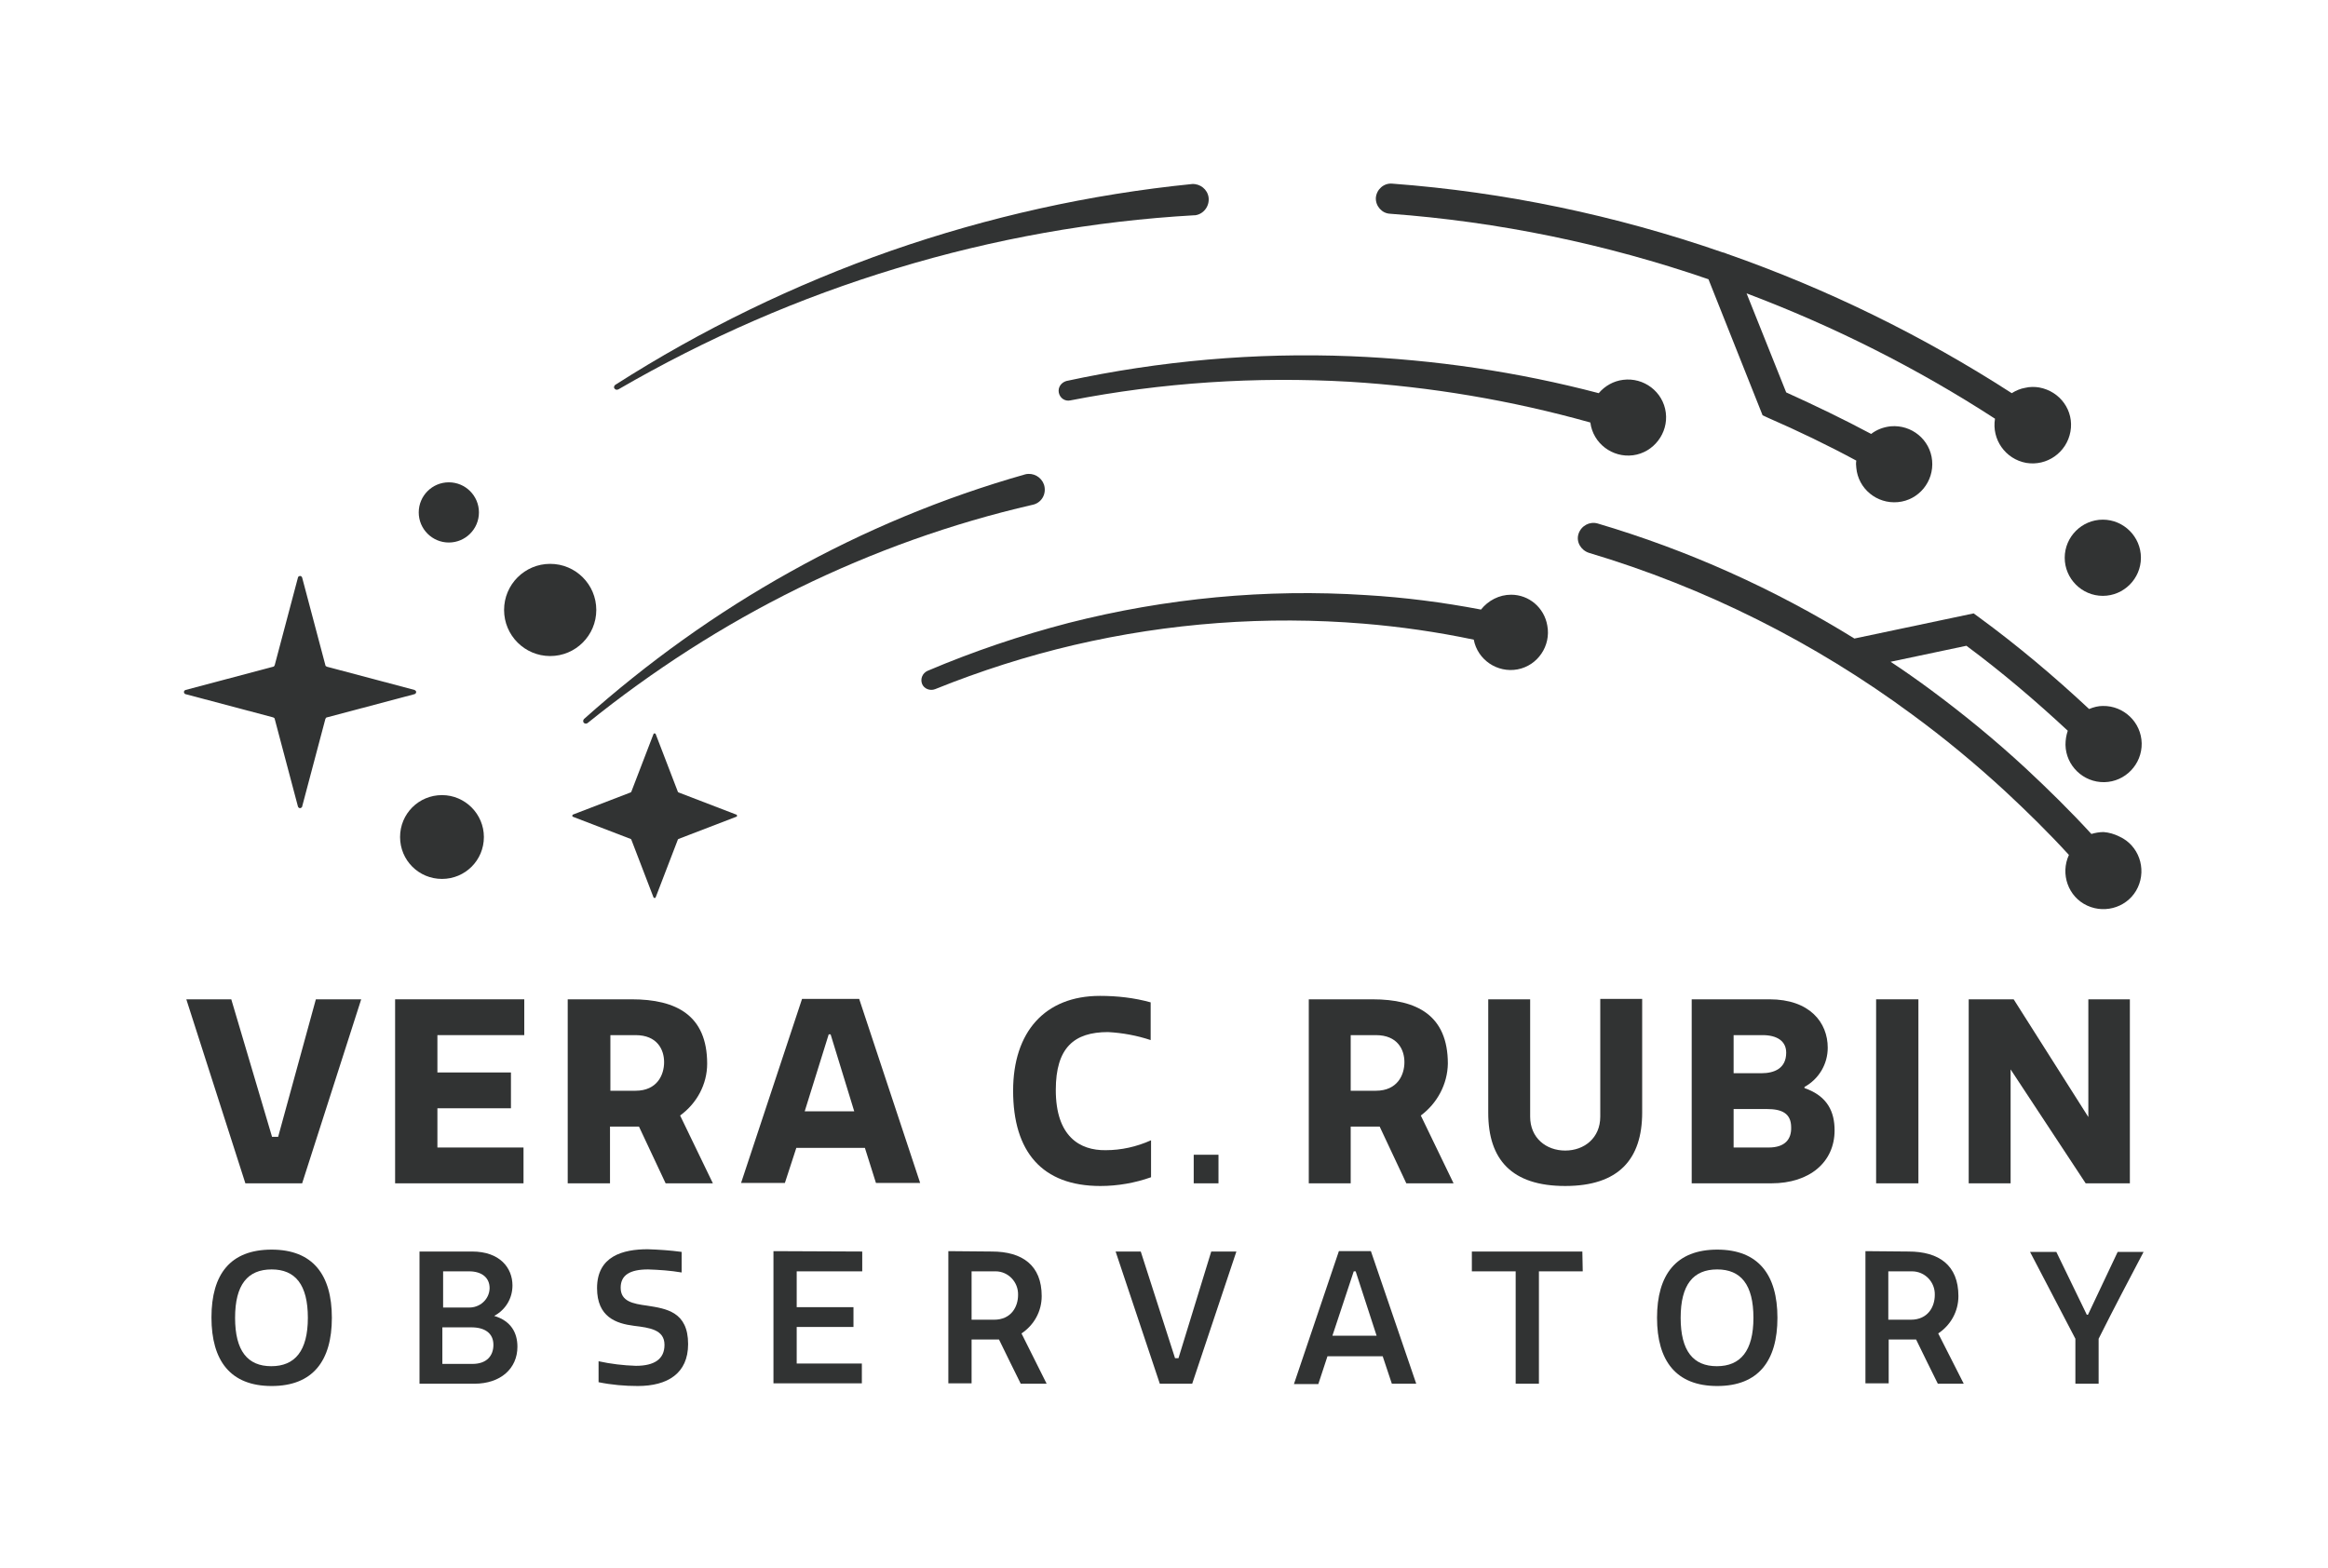 <?xml version="1.0" encoding="utf-8"?>
<!-- Generator: Adobe Illustrator 25.2.0, SVG Export Plug-In . SVG Version: 6.00 Build 0)  -->
<svg version="1.1" id="Layer_1" xmlns="http://www.w3.org/2000/svg" xmlns:xlink="http://www.w3.org/1999/xlink" x="0px" y="0px"
	 viewBox="0 0 611 411.5" style="enable-background:new 0 0 611 411.5;" xml:space="preserve">
<style type="text/css">
	.st0{fill:#313333;}
</style>
<path class="st0" d="M116,208.7c-6.1,0-11,4.9-11,11s4.9,11,11,11s11-4.9,11-11l0,0C127,213.7,122.1,208.7,116,208.7z"/>
<circle class="st0" cx="117.8" cy="134.5" r="7.9"/>
<circle class="st0" cx="144.4" cy="160.1" r="12.1"/>
<path class="st0" d="M108.8,181.1l-23-6.1c-0.2-0.1-0.4-0.2-0.4-0.4l-6.1-23c-0.1-0.3-0.4-0.5-0.7-0.4c-0.2,0.1-0.4,0.2-0.4,0.4
	l-6.1,23c-0.1,0.2-0.2,0.4-0.4,0.4l-23,6.1c-0.3,0.1-0.5,0.4-0.4,0.7c0.1,0.2,0.2,0.4,0.4,0.4l23,6.1c0.2,0.1,0.4,0.2,0.4,0.4
	l6.1,23c0.1,0.3,0.4,0.5,0.7,0.4c0.2-0.1,0.4-0.2,0.4-0.4l6.1-23c0.1-0.2,0.2-0.4,0.4-0.4l23-6.1c0.3-0.1,0.5-0.4,0.4-0.7
	C109.2,181.4,109,181.2,108.8,181.1z"/>
<path class="st0" d="M193.2,213.8l-15.1-5.8c-0.1,0-0.1-0.1-0.2-0.2l-5.8-15.1c-0.1-0.2-0.2-0.2-0.4-0.2c-0.1,0-0.1,0.1-0.2,0.2
	l-5.8,15.1c0,0.1-0.1,0.1-0.2,0.2l-15.1,5.8c-0.2,0.1-0.2,0.3-0.2,0.4c0,0.1,0.1,0.1,0.2,0.2l15.1,5.8c0.1,0,0.1,0.1,0.2,0.2
	l5.8,15.1c0.1,0.2,0.2,0.2,0.4,0.2c0.1,0,0.1-0.1,0.2-0.2l5.8-15.1c0-0.1,0.1-0.1,0.2-0.2l15.1-5.8c0.2,0,0.3-0.2,0.2-0.4
	C193.4,213.9,193.4,213.8,193.2,213.8z"/>
<path class="st0" d="M162.3,102.2c23.1-13.4,47.6-24.1,73.1-31.8c25.4-7.7,51.6-12.4,78.1-13.9h0.2c2.2-0.3,3.8-2.4,3.5-4.7
	c-0.3-2.1-2.2-3.6-4.3-3.5c-26.9,2.7-53.4,8.6-79,17.5c-25.4,8.9-49.7,20.7-72.4,35.2c-0.3,0.2-0.5,0.7-0.2,1
	C161.5,102.3,161.9,102.4,162.3,102.2L162.3,102.2L162.3,102.2z"/>
<path class="st0" d="M364.8,56.1c28.5,2.1,56.6,7.9,83.6,17.2l14.2,35.7l1.5,0.7c7.8,3.4,15.5,7.1,23.1,11.2c-0.1,0.6-0.1,1.2,0,1.9
	c0.5,5.5,5.4,9.5,10.9,9c5.5-0.5,9.5-5.4,9-10.9s-5.4-9.5-10.9-9c-1.9,0.2-3.7,0.9-5.1,2c-7.3-3.9-14.8-7.5-22.3-10.9l-10.4-26
	c22.8,8.6,44.7,19.6,65.2,32.9c-0.9,5.4,2.7,10.6,8.2,11.6c5.4,0.9,10.6-2.7,11.6-8.2s-2.7-10.6-8.2-11.6c-1.2-0.2-2.5-0.2-3.7,0.1
	c-1.2,0.2-2.4,0.7-3.5,1.4c-23.4-15.1-48.5-27.4-74.8-36.6c-0.4-0.2-0.8-0.3-1.2-0.4c-28-9.7-57.1-15.8-86.6-18
	c-2.2-0.2-4.1,1.5-4.3,3.7C361,54.1,362.7,56,364.8,56.1L364.8,56.1z"/>
<path class="st0" d="M271.4,132.4c2.2-0.7,3.3-3,2.6-5.2c-0.7-2-2.8-3.2-4.9-2.7c-21.5,6.1-42.2,14.7-61.7,25.6
	c-19.4,10.8-37.5,23.8-54.1,38.6c-0.3,0.3-0.3,0.7-0.1,1c0.3,0.3,0.7,0.3,1,0.1c17.1-13.8,35.6-25.7,55.3-35.4
	c19.6-9.6,40.2-17,61.5-21.9L271.4,132.4z"/>
<path class="st0" d="M277.9,103.1c0.3,1.4,1.6,2.3,3,2c24.1-4.7,48.7-6.3,73.2-4.9c21.4,1.3,42.6,4.9,63.3,10.7
	c0.7,5.5,5.8,9.3,11.2,8.6s9.3-5.8,8.6-11.2c-0.7-5.5-5.8-9.3-11.2-8.6c-2.5,0.3-4.8,1.6-6.4,3.5c-21.3-5.6-43.1-8.8-65.1-9.7
	c-25-1-50.1,1.2-74.6,6.5C278.5,100.4,277.6,101.7,277.9,103.1z"/>
<path class="st0" d="M396.6,156.1c-3.1,0-6,1.5-7.9,3.9c-10-1.9-20-3.2-30.2-3.8c-26.2-1.7-52.5,0.8-78,7.3
	c-12.7,3.3-25.1,7.5-37.1,12.6c-1.3,0.6-1.9,2.1-1.4,3.4s2.1,1.9,3.4,1.4l0,0c11.9-4.8,24.1-8.7,36.5-11.6c24.9-5.8,50.5-7.7,76-5.6
	c9.7,0.8,19.4,2.2,28.9,4.2c1,5.3,6.2,8.8,11.5,7.8c5.3-1,8.8-6.2,7.8-11.5C405.3,159.5,401.3,156.1,396.6,156.1L396.6,156.1z"/>
<path class="st0" d="M551.9,156.4c5.5,0,10-4.5,10-10s-4.5-10-10-10s-10,4.5-10,10S546.4,156.4,551.9,156.4z"/>
<path class="st0" d="M552.1,218.4c-1.1,0-2.2,0.2-3.2,0.5c-5.5-6-11.3-11.7-17.2-17.2c-8-7.4-16.4-14.3-25.2-20.8
	c-3.4-2.5-6.8-4.9-10.3-7.2l19.9-4.2c9.3,6.9,18.1,14.4,26.6,22.3c-0.4,1.2-0.6,2.4-0.6,3.7c0.1,5.5,4.7,9.9,10.2,9.8
	c5.5-0.1,9.9-4.7,9.8-10.2c-0.1-5.5-4.7-9.9-10.2-9.8c0,0,0,0,0,0c-1.2,0-2.4,0.3-3.6,0.8c-9.1-8.5-18.7-16.6-28.8-24l-1.5-1.1
	l-31.3,6.6c-21-13-43.7-23.2-67.4-30.2c-2.1-0.6-4.3,0.6-5,2.7s0.6,4.3,2.7,5c30.5,9.1,59.2,23.5,84.8,42.4
	c8.6,6.3,16.8,13.1,24.6,20.3c5.7,5.3,11.3,10.8,16.6,16.6c-2.3,5-0.2,11,4.8,13.3c5,2.3,11,0.2,13.3-4.8c2.3-5,0.2-11-4.8-13.3
	C554.9,218.9,553.5,218.5,552.1,218.4L552.1,218.4z"/>
<polygon class="st0" points="73,298.4 71.4,298.4 60.7,262.3 48.9,262.3 64.4,310.6 79.3,310.6 94.8,262.3 82.9,262.3 "/>
<polygon class="st0" points="103.7,310.6 137.4,310.6 137.4,301.2 114.8,301.2 114.8,290.9 134.1,290.9 134.1,281.5 114.8,281.5 
	114.8,271.7 137.6,271.7 137.6,262.3 103.7,262.3 "/>
<path class="st0" d="M185.6,279.2c0-12.7-8.1-16.9-19.8-16.9h-16.8v48.3h11.1v-14.9h7.6c2.4,5,4.6,9.9,7,14.9h12.4l-8.6-17.8
	C182.9,289.6,185.6,284.6,185.6,279.2z M166.8,286.3h-6.6v-14.6h6.6c5.7,0,7.5,3.8,7.5,7.1S172.5,286.3,166.8,286.3L166.8,286.3z"/>
<path class="st0" d="M210.5,262.2l-16,48.3H206l3-9.2h18l2.9,9.2h11.6l-16-48.3H210.5z M211.2,291.7l6.3-20.2h0.5l6.2,20.2H211.2z"
	/>
<path class="st0" d="M277.1,286.1c0-11.1,4.8-15.2,13.7-15.2c3.8,0.2,7.6,0.9,11.2,2.1v-9.9c-4.3-1.2-8.8-1.7-13.3-1.7
	c-14.5,0-22.8,9.5-22.8,24.9c0,16,7.6,25,22.9,25c4.5,0,9.1-0.8,13.3-2.3v-9.7c-3.8,1.7-7.8,2.6-11.9,2.6
	C283.4,302,277.1,298.3,277.1,286.1z"/>
<rect x="313.3" y="303.1" class="st0" width="6.5" height="7.5"/>
<path class="st0" d="M380,279.2c0-12.7-8.1-16.9-19.8-16.9h-16.7v48.3h11v-14.9h7.6c2.4,5,4.6,9.9,7,14.9h12.4l-8.6-17.8
	C377.2,289.6,379.9,284.6,380,279.2z M361.1,286.3h-6.6v-14.6h6.6c5.7,0,7.5,3.8,7.5,7.1S366.8,286.3,361.1,286.3z"/>
<path class="st0" d="M420,293.1c0,5.6-4.2,8.9-9.2,8.9s-9.2-3.3-9.2-8.9v-30.8h-11v29.8c0,12.3,6.2,19.2,20.2,19.2
	c14,0,20.2-7,20.2-19.3v-29.8h-11L420,293.1z"/>
<path class="st0" d="M473.6,285.6v-0.3c3.8-2.1,6.1-6,6.1-10.3c0-6.6-4.7-12.7-15.3-12.7H444v48.3h20.9c10.1,0,16.6-5.6,16.6-13.9
	C481.5,291.9,479.7,287.7,473.6,285.6z M455,271.7h7.6c3.7,0,6.2,1.5,6.2,4.6c0,4.2-3.2,5.4-6.5,5.4H455V271.7z M464.2,301.2H455
	v-10.1h8.8c3.8,0,6.3,1.1,6.3,4.8C470.2,299,468.5,301.2,464.2,301.2z"/>
<rect x="492.4" y="262.3" class="st0" width="11.1" height="48.3"/>
<polygon class="st0" points="548.1,262.3 548.1,293.2 528.5,262.3 516.7,262.3 516.7,310.6 527.7,310.6 527.7,280.7 547.4,310.6 
	559,310.6 559,262.3 "/>
<path class="st0" d="M71.3,328c10.8,0,15.8,6.6,15.8,17.9s-5,17.9-15.8,17.9s-15.8-6.6-15.8-18S60.5,328,71.3,328z M71.3,333.2
	c-6.3,0-9.6,4-9.6,12.7s3.3,12.7,9.5,12.7s9.6-4,9.6-12.7S77.5,333.2,71.3,333.2L71.3,333.2z"/>
<path class="st0" d="M134.5,337.4c0,3.4-1.8,6.4-4.8,8c4.4,1.3,6.1,4.4,6.1,8.1c0,5.7-4.4,9.7-11.3,9.7h-14.4v-34.7h13.8
	C131.2,328.5,134.5,332.8,134.5,337.4z M123,343.2c2.9,0.1,5.4-2.1,5.5-5c0,0,0,0,0-0.1c0-2.7-2-4.4-5.4-4.4h-6.8v9.5H123z
	 M129.5,353c0-3.1-2.3-4.6-5.8-4.6h-7.6v9.6h7.9C127.8,358,129.5,355.8,129.5,353z"/>
<path class="st0" d="M174.4,353c0-4-3.9-4.5-8-5c-4.7-0.6-9.7-2.3-9.7-9.9c0-8.4,6.8-10.2,13.3-10.2c3,0.1,6,0.3,8.9,0.7v5.4
	c-2.9-0.5-5.9-0.7-8.8-0.8c-4.8,0-7.2,1.5-7.2,4.8c0,3.6,3.2,4.2,6.9,4.7c5.1,0.8,10.8,1.6,10.8,10.1c0,7.7-5.4,11-13.2,11
	c-3.4,0-6.9-0.3-10.3-1v-5.5c3.2,0.7,6.5,1.1,9.8,1.2C171.8,358.5,174.4,356.7,174.4,353z"/>
<path class="st0" d="M226.3,328.5v5.2h-17.2v9.4H224v5.2h-14.9v9.6h17.1v5.2H203v-34.7L226.3,328.5z"/>
<path class="st0" d="M260.3,328.5c8,0,13.1,3.6,13.1,11.7c0,4-2,7.6-5.3,9.8l6.6,13.2h-6.8c-1.9-3.8-3.8-7.7-5.7-11.6
	c-0.6,0-1.6,0-2.8,0H255v11.5h-6.1v-34.7L260.3,328.5z M255,346.4h5.9c4.5,0,6.3-3.4,6.3-6.5c0.1-3.4-2.6-6.2-5.9-6.2
	c-0.2,0-0.3,0-0.5,0H255V346.4z"/>
<path class="st0" d="M312.9,363.2h-8.5l-11.6-34.7h6.6l9,28h0.9l8.6-28h6.6L312.9,363.2z"/>
<path class="st0" d="M351.4,328.4h8.4l11.9,34.8h-6.4l-2.4-7.2h-14.5l-2.4,7.3h-6.4L351.4,328.4z M349.7,350.6h11.6l-5.5-16.9h-0.5
	L349.7,350.6z"/>
<path class="st0" d="M415.4,333.7h-11.5v29.5h-6.1v-29.5h-11.5v-5.2h29L415.4,333.7z"/>
<path class="st0" d="M450.7,328c10.8,0,15.8,6.6,15.8,17.9s-5,17.9-15.8,17.9s-15.8-6.6-15.8-17.9S439.9,328,450.7,328z
	 M450.7,333.2c-6.3,0-9.6,4-9.6,12.7s3.3,12.7,9.5,12.7s9.6-4,9.6-12.7S456.9,333.2,450.7,333.2L450.7,333.2z"/>
<path class="st0" d="M500.9,328.5c8,0,13.1,3.6,13.1,11.7c0,4-2,7.6-5.3,9.8l6.7,13.2h-6.8c-1.9-3.8-3.8-7.7-5.7-11.6
	c-0.6,0-1.6,0-2.8,0h-4.4v11.5h-6.1v-34.7L500.9,328.5z M495.6,346.4h5.9c4.5,0,6.3-3.4,6.3-6.5c0.1-3.4-2.6-6.2-6-6.2
	c-0.1,0-0.3,0-0.4,0h-5.8L495.6,346.4z"/>
<path class="st0" d="M544.7,363.2v-11.8l-11.9-22.8h6.9l8,16.5h0.3l7.8-16.5h6.8c-4,7.6-8,15.2-11.8,22.8v11.8H544.7z"/>
</svg>
